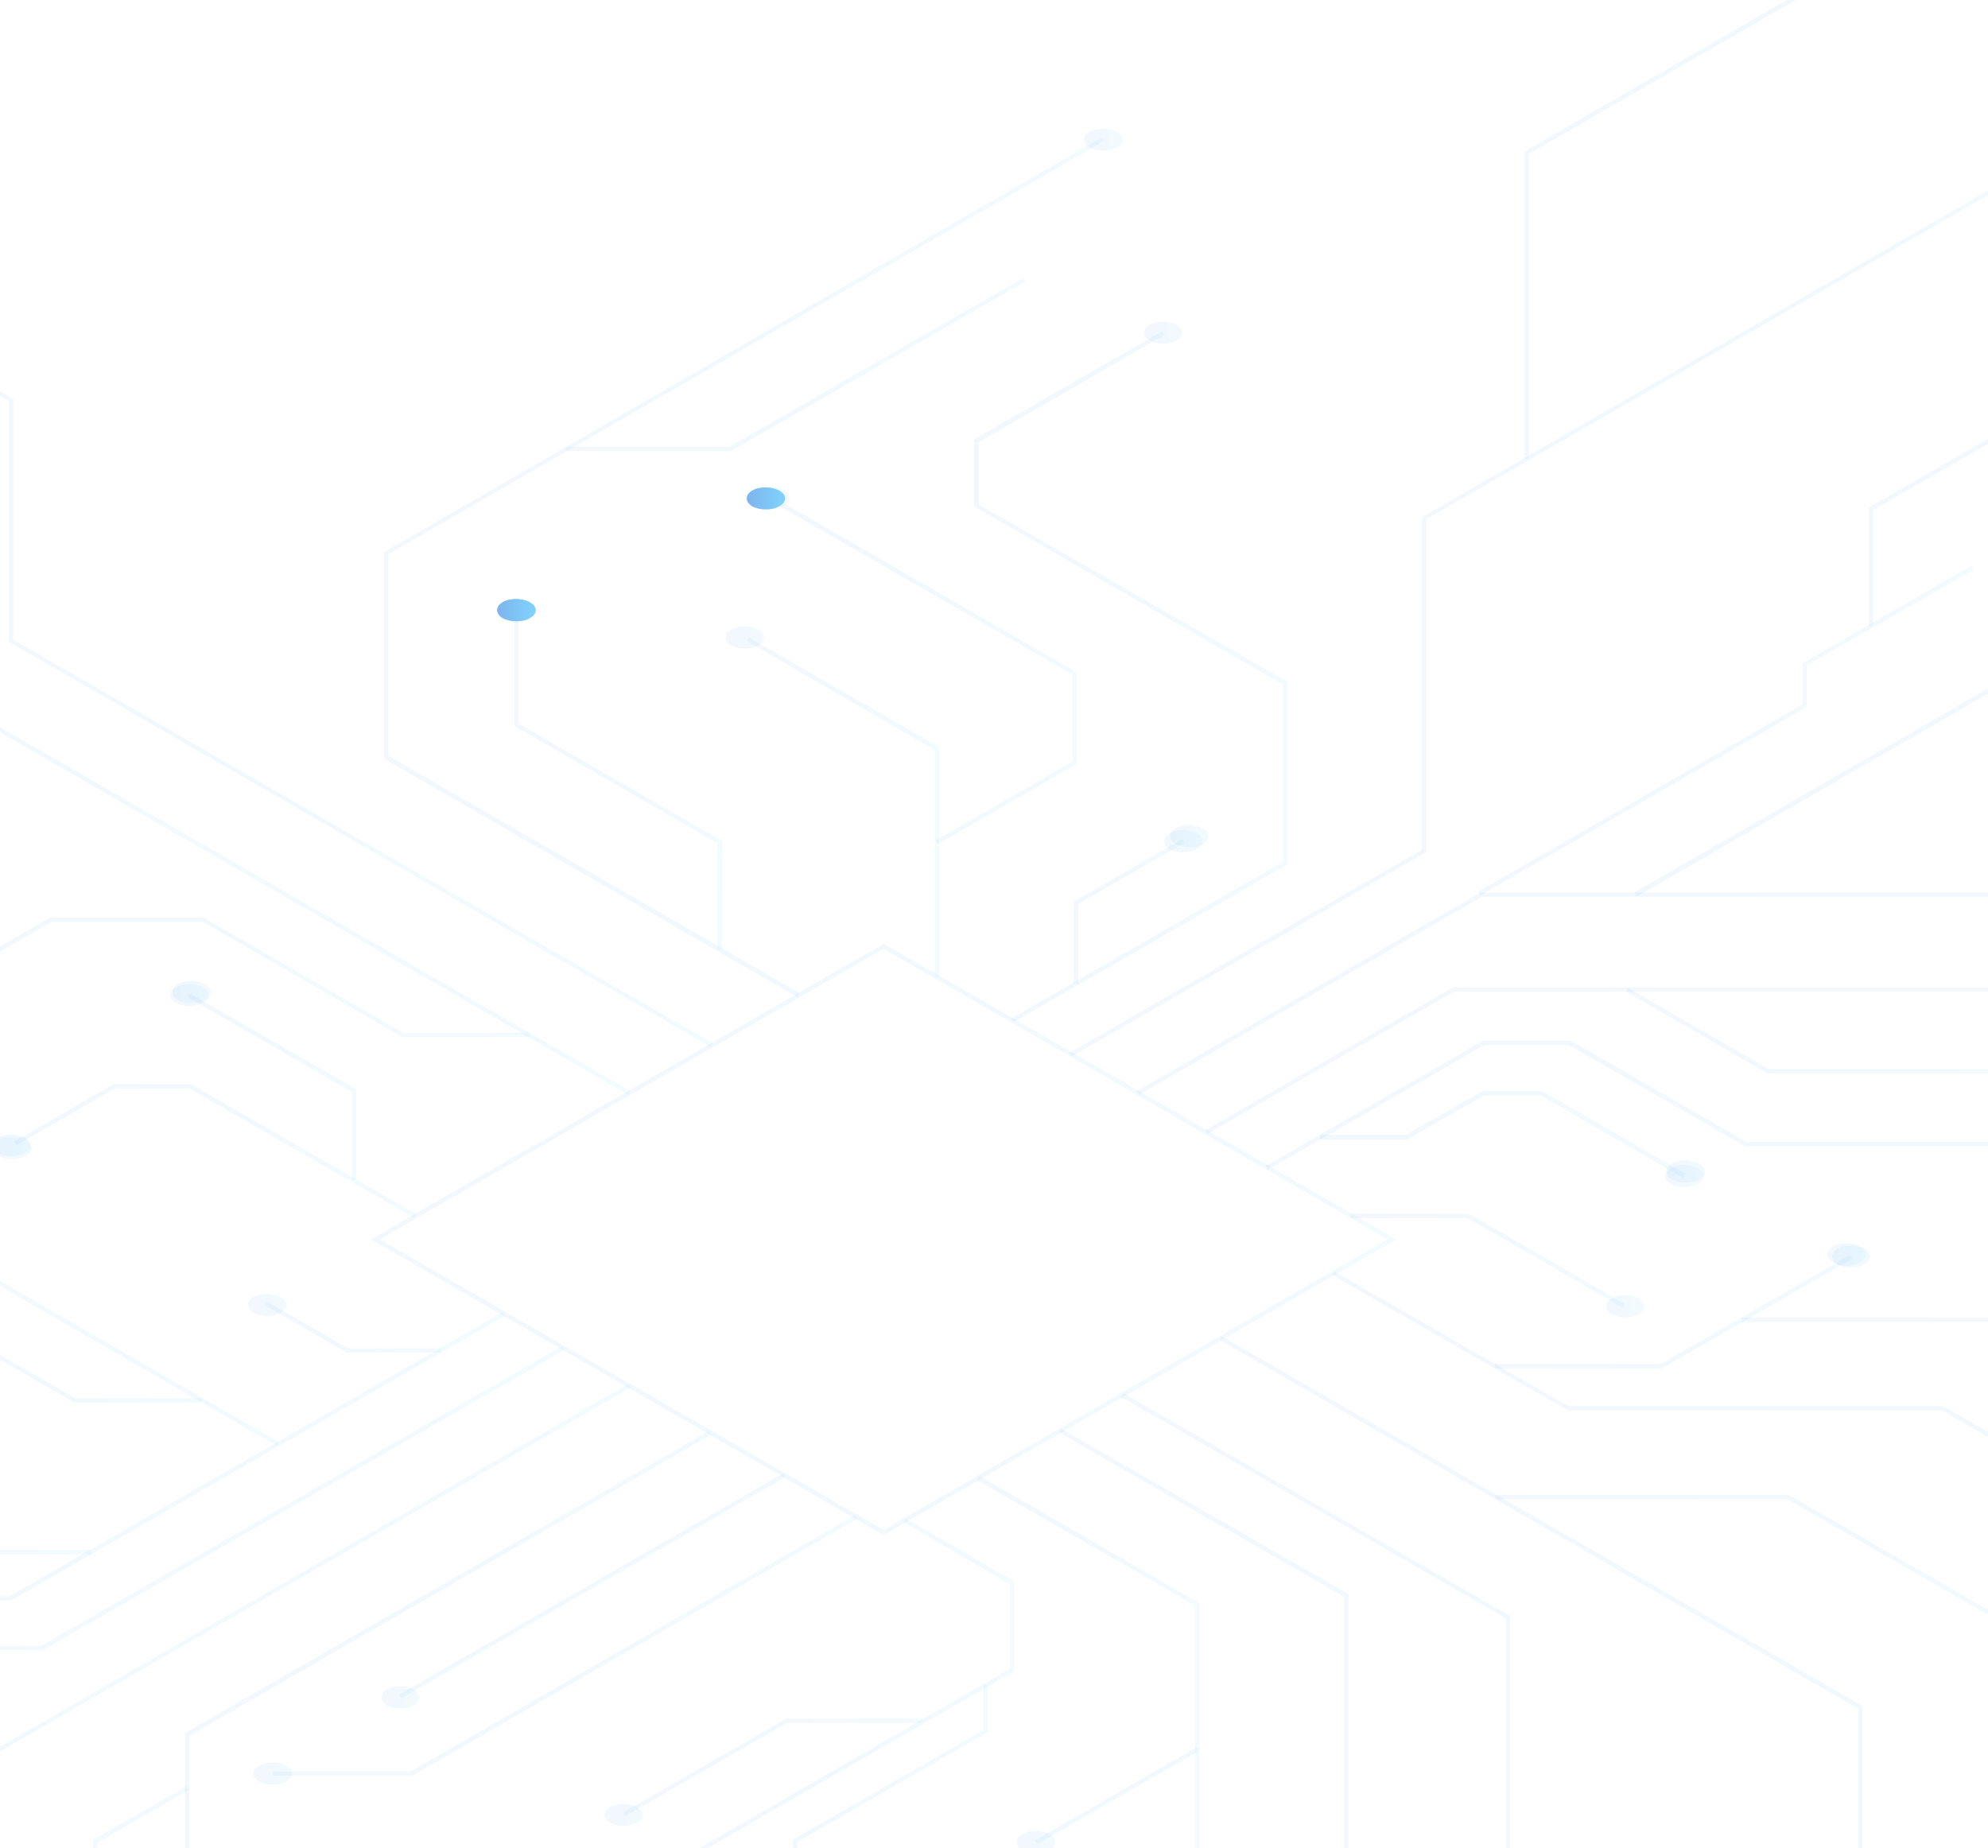 <svg width="826" height="768" viewBox="0 0 826 768" fill="none" xmlns="http://www.w3.org/2000/svg">
<g opacity="0.5">
<path opacity="0.1" d="M367.152 637.777L366.559 637.482L154.19 514.962L155.671 514.074L367.152 392.146L367.744 392.442L580.113 514.962L578.632 515.85L367.152 637.777ZM157.745 514.962L367.152 635.706L576.559 514.962L367.152 394.218L157.745 514.962Z" fill="url(#paint0_linear_3829_111541)"/>
<path opacity="0.1" d="M445.345 438.907L444.456 437.427L590.775 353.084V214.879L591.367 214.583L1012.85 -28.68L1013.74 -27.201L592.552 215.767V353.972L592.255 354.268L445.345 438.907Z" fill="url(#paint1_linear_3829_111541)"/>
<path opacity="0.1" d="M635.201 190.612H633.424V63.061L633.72 62.765L813.508 -41.11L814.397 -39.335L635.201 63.949V190.612Z" fill="url(#paint2_linear_3829_111541)"/>
<path opacity="0.1" d="M473.188 454.889L472.3 453.409L615.064 370.841H863.865L1081.86 245.066H1120.07L1120.37 245.362L1274.39 334.144L1273.5 335.624L1119.48 246.842H1082.16L864.161 372.617H615.656L473.188 454.889Z" fill="url(#paint3_linear_3829_111541)"/>
<path opacity="0.1" d="M261.114 454.887L-26.191 289.16H-197.686V288.864L-306.092 226.716V125.504H-304.315V225.532L-197.093 287.384H-25.895H-25.599L262.003 453.407L261.114 454.887Z" fill="url(#paint4_linear_3829_111541)"/>
<path opacity="0.1" d="M295.475 435.058L3.726 266.668V166.64L-100.829 106.563L-99.941 105.084L5.504 165.752V265.78L296.363 433.579L295.475 435.058Z" fill="url(#paint5_linear_3829_111541)"/>
<path opacity="0.1" d="M331.31 414.345L159.519 315.204V229.381L160.111 229.085L457.783 57.143L458.672 58.623L161.296 230.269V314.02L332.198 412.569L331.31 414.345Z" fill="url(#paint6_linear_3829_111541)"/>
<path opacity="0.1" d="M-593.692 795.515H-593.988H-594.284L-710.688 728.336L-709.799 726.856L-593.692 793.739H-330.378L-140.223 683.945H17.054L233.57 559.354L234.459 560.833L17.647 685.721H-139.631L-329.786 795.515H-593.692Z" fill="url(#paint7_linear_3829_111541)"/>
<path opacity="0.1" d="M-269.66 719.162L-270.549 717.682L-176.36 663.229H4.02L208.985 545.148L209.873 546.628L4.613 665.005H-175.768L-269.66 719.162Z" fill="url(#paint8_linear_3829_111541)"/>
<path opacity="0.1" d="M115.09 600.787L-35.078 514.076H-142.3L-211.608 554.028L-212.497 552.548L-142.892 512.3H-34.782H-34.486L115.979 599.307L115.09 600.787Z" fill="url(#paint9_linear_3829_111541)"/>
<path opacity="0.1" d="M303.769 187.355H235.349V185.579H303.176L425.207 115.441L426.096 116.921L303.769 187.355Z" fill="url(#paint10_linear_3829_111541)"/>
<path opacity="0.1" d="M299.914 394.516H298.137V350.421L213.723 301.591V253.944H215.5V300.703L300.21 349.533L299.914 394.516Z" fill="url(#paint11_linear_3829_111541)"/>
<path opacity="0.1" d="M772.931 895.841L625.724 810.905V672.405L465.78 580.367L466.669 578.887L627.501 671.517V809.722L773.819 894.361L772.931 895.841Z" fill="url(#paint12_linear_3829_111541)"/>
<path opacity="0.1" d="M673.709 952.957L615.36 919.22V858.256L558.491 825.702V663.527L440.015 595.164L440.903 593.684L560.268 662.343V824.519L617.137 857.368V918.332L674.598 951.477L673.709 952.957Z" fill="url(#paint13_linear_3829_111541)"/>
<path opacity="0.1" d="M1128.36 714.723L1082.15 688.088H983.818L806.696 585.988H650.899V585.692L553.452 529.76L554.341 528.28L651.491 584.213H807.288L984.411 686.313H1082.75L1129.25 713.243L1128.36 714.723Z" fill="url(#paint14_linear_3829_111541)"/>
<path opacity="0.1" d="M1000.41 910.341L772.046 778.647V709.989L506.658 556.691L507.547 555.211L773.823 708.805V777.759L1001.3 908.861L1000.41 910.341Z" fill="url(#paint15_linear_3829_111541)"/>
<path opacity="0.1" d="M501.623 471.165L500.734 469.685L603.809 410.201H891.707L1099.93 290.344L1100.82 291.824L892.299 411.976H604.105L501.623 471.165Z" fill="url(#paint16_linear_3829_111541)"/>
<path opacity="0.1" d="M734.725 446.008H734.428L675.486 411.975L676.375 410.495L735.021 444.233H893.483V446.008H734.725Z" fill="url(#paint17_linear_3829_111541)"/>
<path opacity="0.1" d="M308.21 1055.65H306.433V959.172L76.885 826.59V720.051L77.477 719.755L294.585 594.572L295.474 596.052L78.662 721.235V825.702L308.21 957.988V1055.65Z" fill="url(#paint18_linear_3829_111541)"/>
<path opacity="0.1" d="M326.317 613.736L325.43 612.198L165.83 704.143L166.718 705.681L326.317 613.736Z" fill="url(#paint19_linear_3829_111541)"/>
<path opacity="0.1" d="M498.364 936.975H496.587V667.076L405.952 614.991L406.841 613.215L498.364 666.188V936.975Z" fill="url(#paint20_linear_3829_111541)"/>
<path opacity="0.1" d="M1088.97 558.763L945.91 476.195H725.248H724.952L651.792 434.172H616.842L526.8 485.961L525.911 484.482L616.249 432.396H652.385H652.681L725.544 474.42H946.503L946.799 474.716L1089.86 557.283L1088.97 558.763Z" fill="url(#paint21_linear_3829_111541)"/>
<path opacity="0.1" d="M171.367 737.806H113.313V736.031H170.775L355.302 629.492L356.19 630.972L171.367 737.806Z" fill="url(#paint22_linear_3829_111541)"/>
<path opacity="0.1" d="M269.702 781.902L268.813 780.423L419.575 693.416V658.199L375.442 632.452L376.331 630.972L421.352 657.015V694.304L421.056 694.6L269.702 781.902Z" fill="url(#paint23_linear_3829_111541)"/>
<path opacity="0.1" d="M259.632 754.677L258.743 753.197L326.571 714.133H383.44V715.908H326.867L259.632 754.677Z" fill="url(#paint24_linear_3829_111541)"/>
<path opacity="0.1" d="M260.816 838.132L259.928 836.653L329.533 796.701V764.443L329.829 764.147L408.616 718.868V700.224H410.393V719.756L409.801 720.052L331.31 765.331V797.588L330.718 797.884L260.816 838.132Z" fill="url(#paint25_linear_3829_111541)"/>
<path opacity="0.1" d="M253.415 757.338C256.673 759.113 261.708 759.113 264.67 757.338C267.928 755.562 267.928 752.603 264.67 750.827C261.412 749.052 256.377 749.052 253.415 750.827C250.453 752.603 250.453 755.562 253.415 757.338Z" fill="url(#paint26_linear_3829_111541)"/>
<path opacity="0.1" d="M424.906 768.586C428.165 770.362 433.2 770.362 436.162 768.586C439.42 766.81 439.42 763.851 436.162 762.075C432.904 760.3 427.868 760.3 424.906 762.075C421.648 763.851 421.648 766.81 424.906 768.586Z" fill="url(#paint27_linear_3829_111541)"/>
<path opacity="0.1" d="M763.454 525.322C766.712 527.098 771.747 527.098 774.709 525.322C777.967 523.547 777.967 520.587 774.709 518.812C771.451 517.036 766.416 517.036 763.454 518.812C760.492 520.587 760.492 523.547 763.454 525.322Z" fill="url(#paint28_linear_3829_111541)"/>
<path opacity="0.1" d="M694.143 491.881C697.401 493.657 702.437 493.657 705.399 491.881C708.657 490.106 708.657 487.146 705.399 485.371C702.14 483.595 697.105 483.595 694.143 485.371C691.181 487.146 691.181 490.106 694.143 491.881Z" fill="url(#paint29_linear_3829_111541)"/>
<path opacity="0.1" d="M669.564 546.038C672.822 547.814 677.858 547.814 680.82 546.038C684.078 544.262 684.078 541.303 680.82 539.527C677.562 537.751 672.526 537.751 669.564 539.527C666.602 541.303 666.602 544.262 669.564 546.038Z" fill="url(#paint30_linear_3829_111541)"/>
<path opacity="0.1" d="M107.688 740.174C110.946 741.95 115.981 741.95 118.943 740.174C122.201 738.399 122.201 735.439 118.943 733.664C115.685 731.888 110.65 731.888 107.688 733.664C104.43 735.439 104.43 738.399 107.688 740.174Z" fill="url(#paint31_linear_3829_111541)"/>
<path opacity="0.1" d="M-1.016 479.153C2.242 480.929 7.277 480.929 10.239 479.153C13.498 477.377 13.498 474.418 10.239 472.642C6.981 470.867 1.946 470.867 -1.016 472.642C-3.978 474.418 -3.978 477.377 -1.016 479.153Z" fill="url(#paint32_linear_3829_111541)"/>
<path opacity="0.1" d="M73.035 416.711C76.293 418.487 81.329 418.487 84.291 416.711C87.549 414.935 87.549 411.976 84.291 410.2C81.032 408.425 75.997 408.425 73.035 410.2C69.777 412.272 69.777 414.935 73.035 416.711Z" fill="url(#paint33_linear_3829_111541)"/>
<path opacity="0.1" d="M208.983 257.197C212.241 258.973 217.276 258.973 220.238 257.197C223.496 255.422 223.496 252.462 220.238 250.687C216.98 248.911 211.945 248.911 208.983 250.687C205.725 252.462 205.725 255.422 208.983 257.197Z" fill="url(#paint34_linear_3829_111541)"/>
<path opacity="0.1" d="M303.765 268.147C307.023 269.923 312.059 269.923 315.021 268.147C318.279 266.371 318.279 263.412 315.021 261.636C311.762 259.861 306.727 259.861 303.765 261.636C300.803 263.412 300.803 266.371 303.765 268.147Z" fill="url(#paint35_linear_3829_111541)"/>
<path opacity="0.1" d="M314.43 210.145C317.688 211.92 322.723 211.92 325.685 210.145C328.943 208.369 328.943 205.41 325.685 203.634C322.427 201.858 317.392 201.858 314.43 203.634C311.172 205.41 311.172 208.369 314.43 210.145Z" fill="url(#paint36_linear_3829_111541)"/>
<path opacity="0.1" d="M477.628 141.486C480.886 143.261 485.921 143.261 488.883 141.486C492.141 139.71 492.141 136.751 488.883 134.975C485.625 133.199 480.59 133.199 477.628 134.975C474.666 136.751 474.666 139.71 477.628 141.486Z" fill="url(#paint37_linear_3829_111541)"/>
<path opacity="0.1" d="M452.75 61.286C456.008 63.062 461.044 63.062 464.006 61.286C467.264 59.511 467.264 56.551 464.006 54.776C460.747 53 455.712 53 452.75 54.776C449.492 56.551 449.492 59.511 452.75 61.286Z" fill="url(#paint38_linear_3829_111541)"/>
<path opacity="0.1" d="M105.319 545.445C108.577 547.221 113.612 547.221 116.574 545.445C119.832 543.67 119.832 540.71 116.574 538.935C113.316 537.159 108.281 537.159 105.319 538.935C102.357 540.71 102.357 543.374 105.319 545.445Z" fill="url(#paint39_linear_3829_111541)"/>
<path opacity="0.1" d="M485.925 352.789C489.183 354.565 494.218 354.565 497.18 352.789C500.438 351.013 500.438 348.054 497.18 346.278C493.922 344.503 488.886 344.503 485.925 346.278C482.963 348.054 482.963 350.717 485.925 352.789Z" fill="url(#paint40_linear_3829_111541)"/>
<path opacity="0.1" d="M160.705 708.508C163.963 710.283 168.998 710.283 171.96 708.508C175.218 706.732 175.218 703.773 171.96 701.997C168.702 700.221 163.667 700.221 160.705 701.997C157.743 703.773 157.743 706.436 160.705 708.508Z" fill="url(#paint41_linear_3829_111541)"/>
<path opacity="0.1" d="M497.953 727.621L497.064 726.083L430.102 764.68L430.99 766.218L497.953 727.621Z" fill="url(#paint42_linear_3829_111541)"/>
<path opacity="0.1" d="M182.922 562.018H144.121L109.763 542.189L110.651 540.71L144.713 560.242H182.922V562.018Z" fill="url(#paint43_linear_3829_111541)"/>
<path opacity="0.1" d="M-71.803 436.836L-72.691 435.356L20.905 381.199H84.586L84.882 381.495L167.52 429.142H219.649V430.917H166.927L166.631 430.621L84.29 382.975H21.497L-71.803 436.836Z" fill="url(#paint44_linear_3829_111541)"/>
<path opacity="0.1" d="M172.259 506.084L78.663 452.223H47.859L6.688 475.898L5.8 474.419L47.267 450.447H78.959H79.255L173.148 504.605L172.259 506.084Z" fill="url(#paint45_linear_3829_111541)"/>
<path opacity="0.1" d="M147.968 490.399H146.19V453.702L78.066 414.342L78.955 412.862L147.968 452.518V490.399Z" fill="url(#paint46_linear_3829_111541)"/>
<path opacity="0.1" d="M690.591 568.528H620.986V566.752H689.999L768.786 521.473L769.674 522.953L690.591 568.528Z" fill="url(#paint47_linear_3829_111541)"/>
<path opacity="0.1" d="M-398.208 1045.29L-399.097 1043.81L-159.774 905.607V817.712H-159.182L261.114 575.04L262.002 576.52L-157.997 818.896V906.495L-158.293 906.791L-398.208 1045.29Z" fill="url(#paint48_linear_3829_111541)"/>
<path opacity="0.1" d="M699.477 489.512L640.238 455.183H616.543L584.554 473.531H548.419V471.459H584.258L615.951 453.407H640.534H640.831L700.365 487.736L699.477 489.512Z" fill="url(#paint49_linear_3829_111541)"/>
<path opacity="0.1" d="M421.058 424.7L420.169 423.22L533.018 358.113V284.424L404.768 210.438V182.62L405.064 182.324L482.962 137.637L483.851 139.117L406.545 183.804V209.551L534.796 283.24V359.297L534.203 359.593L421.058 424.7Z" fill="url(#paint50_linear_3829_111541)"/>
<path opacity="0.1" d="M448.011 408.721H446.234V374.688L446.53 374.392L491.255 348.645L492.144 350.125L448.011 375.576V408.721Z" fill="url(#paint51_linear_3829_111541)"/>
<path opacity="0.1" d="M679.928 372.615L679.039 370.84L946.796 216.358V176.11L947.388 175.814L1058.76 111.595L1059.64 113.075L948.573 176.998V217.542H948.277L679.928 372.615Z" fill="url(#paint52_linear_3829_111541)"/>
<path opacity="0.1" d="M778.263 260.159H776.486V211.033L776.782 210.737L984.116 91.177L985.005 92.952L778.263 211.921V260.159Z" fill="url(#paint53_linear_3829_111541)"/>
<path opacity="0.1" d="M615.06 372.024L614.171 370.544L748.938 292.712V275.547L749.53 275.251L819.135 235.003L820.024 236.779L750.715 276.435V293.599L750.419 293.895L615.06 372.024Z" fill="url(#paint54_linear_3829_111541)"/>
<path opacity="0.1" d="M-39.816 863.287L-40.705 861.808L38.674 815.937V764.443L77.475 742.247L78.364 743.727L40.451 765.627V816.825L39.859 817.12L-39.816 863.287Z" fill="url(#paint55_linear_3829_111541)"/>
<path opacity="0.1" d="M83.989 582.733H30.674L30.378 582.437L-24.121 551.068L-23.233 549.588L31.267 580.958H83.989V582.733Z" fill="url(#paint56_linear_3829_111541)"/>
<path opacity="0.1" d="M-206.574 645.77H-206.87L-400.579 533.904L-399.691 532.424L-206.278 643.994H37.784V645.77H-206.574Z" fill="url(#paint57_linear_3829_111541)"/>
<path opacity="0.1" d="M390.252 406.056H388.475V311.651L310.28 266.371L311.169 264.892L390.252 310.467V406.056Z" fill="url(#paint58_linear_3829_111541)"/>
<path opacity="0.1" d="M389.658 350.716L388.77 349.236L445.638 316.387V280.282L319.461 207.776L320.35 206.001L447.416 279.394V317.571H447.119L389.658 350.716Z" fill="url(#paint59_linear_3829_111541)"/>
<path opacity="0.1" d="M885.188 704.958L742.72 622.982H621.281V621.206H743.016H743.312L886.076 703.478L885.188 704.958Z" fill="url(#paint60_linear_3829_111541)"/>
<path opacity="0.1" d="M901.479 571.782L901.182 571.486L862.381 549.291H723.764V547.515H862.677H862.974L901.775 570.007H987.374V571.782H901.479Z" fill="url(#paint61_linear_3829_111541)"/>
<path opacity="0.1" d="M674.304 543.374L609.734 506.085H561.159V504.31H610.031H610.327L675.193 541.894L674.304 543.374Z" fill="url(#paint62_linear_3829_111541)"/>
<g filter="url(#filter0_f_3829_111541)">
<path d="M312.5 210.339C315.758 212.115 320.793 212.115 323.755 210.339C327.013 208.563 327.013 205.604 323.755 203.828C320.497 202.053 315.462 202.053 312.5 203.828C309.538 205.604 309.538 208.563 312.5 210.339Z" fill="url(#paint63_linear_3829_111541)"/>
</g>
<path opacity="0.1" d="M312.5 210.339C315.758 212.115 320.793 212.115 323.755 210.339C327.013 208.563 327.013 205.604 323.755 203.828C320.497 202.053 315.462 202.053 312.5 203.828C309.538 205.604 309.538 208.563 312.5 210.339Z" fill="url(#paint64_linear_3829_111541)"/>
<g filter="url(#filter1_f_3829_111541)">
<path d="M208.859 256.761C212.117 258.537 217.153 258.537 220.114 256.761C223.373 254.986 223.373 252.026 220.114 250.25C216.856 248.475 211.821 248.475 208.859 250.25C205.897 252.026 205.897 254.986 208.859 256.761Z" fill="url(#paint65_linear_3829_111541)"/>
</g>
<path d="M208.859 256.761C212.117 258.537 217.153 258.537 220.114 256.761C223.373 254.986 223.373 252.026 220.114 250.25C216.856 248.475 211.821 248.475 208.859 250.25C205.897 252.026 205.897 254.986 208.859 256.761Z" fill="url(#paint66_linear_3829_111541)"/>
<g opacity="0.1">
<g filter="url(#filter2_f_3829_111541)">
<path d="M-0.578 480.235C2.68 482.011 7.715 482.011 10.677 480.235C13.935 478.46 13.935 475.5 10.677 473.725C7.419 471.949 2.384 471.949 -0.578 473.725C-3.54 475.5 -3.54 478.46 -0.578 480.235Z" fill="url(#paint67_linear_3829_111541)"/>
</g>
<path d="M-0.578 480.235C2.68 482.011 7.715 482.011 10.677 480.235C13.935 478.46 13.935 475.5 10.677 473.725C7.419 471.949 2.384 471.949 -0.578 473.725C-3.54 475.5 -3.54 478.46 -0.578 480.235Z" fill="url(#paint68_linear_3829_111541)"/>
</g>
<g opacity="0.1">
<g filter="url(#filter3_f_3829_111541)">
<path d="M73.912 415.46C77.17 417.236 82.205 417.236 85.167 415.46C88.425 413.684 88.425 410.725 85.167 408.949C81.909 407.174 76.874 407.174 73.912 408.949C70.95 410.725 70.95 413.684 73.912 415.46Z" fill="url(#paint69_linear_3829_111541)"/>
</g>
<path d="M73.912 415.46C77.17 417.236 82.205 417.236 85.167 415.46C88.425 413.684 88.425 410.725 85.167 408.949C81.909 407.174 76.874 407.174 73.912 408.949C70.95 410.725 70.95 413.684 73.912 415.46Z" fill="url(#paint70_linear_3829_111541)"/>
</g>
<g opacity="0.1">
<g filter="url(#filter4_f_3829_111541)">
<path d="M488.474 350.685C491.732 352.461 496.768 352.461 499.73 350.685C502.988 348.909 502.988 345.95 499.73 344.174C496.472 342.399 491.436 342.399 488.474 344.174C485.512 345.95 485.512 348.909 488.474 350.685Z" fill="url(#paint71_linear_3829_111541)"/>
</g>
<path d="M488.474 350.685C491.732 352.461 496.768 352.461 499.73 350.685C502.988 348.909 502.988 345.95 499.73 344.174C496.472 342.399 491.436 342.399 488.474 344.174C485.512 345.95 485.512 348.909 488.474 350.685Z" fill="url(#paint72_linear_3829_111541)"/>
</g>
<g opacity="0.1">
<g filter="url(#filter5_f_3829_111541)">
<path d="M694.673 489.951C697.931 491.727 702.966 491.727 705.928 489.951C709.186 488.176 709.186 485.216 705.928 483.441C702.67 481.665 697.635 481.665 694.673 483.441C691.711 485.216 691.711 488.176 694.673 489.951Z" fill="url(#paint73_linear_3829_111541)"/>
</g>
<path d="M694.673 489.951C697.931 491.727 702.966 491.727 705.928 489.951C709.186 488.176 709.186 485.216 705.928 483.441C702.67 481.665 697.635 481.665 694.673 483.441C691.711 485.216 691.711 488.176 694.673 489.951Z" fill="url(#paint74_linear_3829_111541)"/>
</g>
<g opacity="0.1">
<g filter="url(#filter6_f_3829_111541)">
<path d="M761.608 524.498C764.866 526.274 769.902 526.274 772.863 524.498C776.122 522.723 776.122 519.763 772.863 517.987C769.605 516.212 764.57 516.212 761.608 517.987C758.646 519.763 758.646 522.723 761.608 524.498Z" fill="url(#paint75_linear_3829_111541)"/>
</g>
<path d="M761.608 524.498C764.866 526.274 769.902 526.274 772.863 524.498C776.122 522.723 776.122 519.763 772.863 517.987C769.605 516.212 764.57 516.212 761.608 517.987C758.646 519.763 758.646 522.723 761.608 524.498Z" fill="url(#paint76_linear_3829_111541)"/>
</g>
</g>
<defs>
<filter id="filter0_f_3829_111541" x="299.482" y="191.701" width="37.512" height="30.766" filterUnits="userSpaceOnUse" color-interpolation-filters="sRGB">
<feFlood flood-opacity="0" result="BackgroundImageFix"/>
<feBlend mode="normal" in="SourceGraphic" in2="BackgroundImageFix" result="shape"/>
<feGaussianBlur stdDeviation="5.398" result="effect1_foregroundBlur_3829_111541"/>
</filter>
<filter id="filter1_f_3829_111541" x="195.842" y="238.123" width="37.512" height="30.766" filterUnits="userSpaceOnUse" color-interpolation-filters="sRGB">
<feFlood flood-opacity="0" result="BackgroundImageFix"/>
<feBlend mode="normal" in="SourceGraphic" in2="BackgroundImageFix" result="shape"/>
<feGaussianBlur stdDeviation="5.398" result="effect1_foregroundBlur_3829_111541"/>
</filter>
<filter id="filter2_f_3829_111541" x="-13.596" y="461.597" width="37.512" height="30.766" filterUnits="userSpaceOnUse" color-interpolation-filters="sRGB">
<feFlood flood-opacity="0" result="BackgroundImageFix"/>
<feBlend mode="normal" in="SourceGraphic" in2="BackgroundImageFix" result="shape"/>
<feGaussianBlur stdDeviation="5.398" result="effect1_foregroundBlur_3829_111541"/>
</filter>
<filter id="filter3_f_3829_111541" x="60.895" y="396.822" width="37.512" height="30.766" filterUnits="userSpaceOnUse" color-interpolation-filters="sRGB">
<feFlood flood-opacity="0" result="BackgroundImageFix"/>
<feBlend mode="normal" in="SourceGraphic" in2="BackgroundImageFix" result="shape"/>
<feGaussianBlur stdDeviation="5.398" result="effect1_foregroundBlur_3829_111541"/>
</filter>
<filter id="filter4_f_3829_111541" x="475.457" y="332.047" width="37.512" height="30.766" filterUnits="userSpaceOnUse" color-interpolation-filters="sRGB">
<feFlood flood-opacity="0" result="BackgroundImageFix"/>
<feBlend mode="normal" in="SourceGraphic" in2="BackgroundImageFix" result="shape"/>
<feGaussianBlur stdDeviation="5.398" result="effect1_foregroundBlur_3829_111541"/>
</filter>
<filter id="filter5_f_3829_111541" x="681.655" y="471.313" width="37.512" height="30.766" filterUnits="userSpaceOnUse" color-interpolation-filters="sRGB">
<feFlood flood-opacity="0" result="BackgroundImageFix"/>
<feBlend mode="normal" in="SourceGraphic" in2="BackgroundImageFix" result="shape"/>
<feGaussianBlur stdDeviation="5.398" result="effect1_foregroundBlur_3829_111541"/>
</filter>
<filter id="filter6_f_3829_111541" x="748.591" y="505.86" width="37.512" height="30.766" filterUnits="userSpaceOnUse" color-interpolation-filters="sRGB">
<feFlood flood-opacity="0" result="BackgroundImageFix"/>
<feBlend mode="normal" in="SourceGraphic" in2="BackgroundImageFix" result="shape"/>
<feGaussianBlur stdDeviation="5.398" result="effect1_foregroundBlur_3829_111541"/>
</filter>
<linearGradient id="paint0_linear_3829_111541" x1="154.19" y1="517.116" x2="592.44" y2="513.656" gradientUnits="userSpaceOnUse">
<stop stop-color="#0069DB"/>
<stop offset="1" stop-color="#00AAFE"/>
</linearGradient>
<linearGradient id="paint1_linear_3829_111541" x1="444.456" y1="209.215" x2="1030.23" y2="205.968" gradientUnits="userSpaceOnUse">
<stop stop-color="#0069DB"/>
<stop offset="1" stop-color="#00AAFE"/>
</linearGradient>
<linearGradient id="paint2_linear_3829_111541" x1="633.424" y1="76.783" x2="819.644" y2="76.121" gradientUnits="userSpaceOnUse">
<stop stop-color="#0069DB"/>
<stop offset="1" stop-color="#00AAFE"/>
</linearGradient>
<linearGradient id="paint3_linear_3829_111541" x1="472.3" y1="351.818" x2="1297.4" y2="337.457" gradientUnits="userSpaceOnUse">
<stop stop-color="#0069DB"/>
<stop offset="1" stop-color="#00AAFE"/>
</linearGradient>
<linearGradient id="paint4_linear_3829_111541" x1="-306.092" y1="293.085" x2="278.445" y2="288.495" gradientUnits="userSpaceOnUse">
<stop stop-color="#0069DB"/>
<stop offset="1" stop-color="#00AAFE"/>
</linearGradient>
<linearGradient id="paint5_linear_3829_111541" x1="-100.829" y1="272.966" x2="307.872" y2="270.726" gradientUnits="userSpaceOnUse">
<stop stop-color="#0069DB"/>
<stop offset="1" stop-color="#00AAFE"/>
</linearGradient>
<linearGradient id="paint6_linear_3829_111541" x1="159.519" y1="238.877" x2="467.344" y2="237.704" gradientUnits="userSpaceOnUse">
<stop stop-color="#0069DB"/>
<stop offset="1" stop-color="#00AAFE"/>
</linearGradient>
<linearGradient id="paint7_linear_3829_111541" x1="-710.687" y1="679.506" x2="261.551" y2="661.79" gradientUnits="userSpaceOnUse">
<stop stop-color="#0069DB"/>
<stop offset="1" stop-color="#00AAFE"/>
</linearGradient>
<linearGradient id="paint8_linear_3829_111541" x1="-270.549" y1="633.682" x2="223.73" y2="627.468" gradientUnits="userSpaceOnUse">
<stop stop-color="#0069DB"/>
<stop offset="1" stop-color="#00AAFE"/>
</linearGradient>
<linearGradient id="paint9_linear_3829_111541" x1="-212.497" y1="557.32" x2="125.41" y2="551.608" gradientUnits="userSpaceOnUse">
<stop stop-color="#0069DB"/>
<stop offset="1" stop-color="#00AAFE"/>
</linearGradient>
<linearGradient id="paint10_linear_3829_111541" x1="235.349" y1="152.029" x2="431.6" y2="149.659" gradientUnits="userSpaceOnUse">
<stop stop-color="#0069DB"/>
<stop offset="1" stop-color="#00AAFE"/>
</linearGradient>
<linearGradient id="paint11_linear_3829_111541" x1="213.723" y1="325.463" x2="302.718" y2="325.214" gradientUnits="userSpaceOnUse">
<stop stop-color="#0069DB"/>
<stop offset="1" stop-color="#00AAFE"/>
</linearGradient>
<linearGradient id="paint12_linear_3829_111541" x1="465.78" y1="740.144" x2="782.748" y2="738.742" gradientUnits="userSpaceOnUse">
<stop stop-color="#0069DB"/>
<stop offset="1" stop-color="#00AAFE"/>
</linearGradient>
<linearGradient id="paint13_linear_3829_111541" x1="440.015" y1="776.472" x2="681.4" y2="775.755" gradientUnits="userSpaceOnUse">
<stop stop-color="#0069DB"/>
<stop offset="1" stop-color="#00AAFE"/>
</linearGradient>
<linearGradient id="paint14_linear_3829_111541" x1="553.452" y1="623.137" x2="1145.83" y2="614.807" gradientUnits="userSpaceOnUse">
<stop stop-color="#0069DB"/>
<stop offset="1" stop-color="#00AAFE"/>
</linearGradient>
<linearGradient id="paint15_linear_3829_111541" x1="506.658" y1="735.892" x2="1015.62" y2="732.664" gradientUnits="userSpaceOnUse">
<stop stop-color="#0069DB"/>
<stop offset="1" stop-color="#00AAFE"/>
</linearGradient>
<linearGradient id="paint16_linear_3829_111541" x1="500.734" y1="382.341" x2="1118.08" y2="373.012" gradientUnits="userSpaceOnUse">
<stop stop-color="#0069DB"/>
<stop offset="1" stop-color="#00AAFE"/>
</linearGradient>
<linearGradient id="paint17_linear_3829_111541" x1="675.486" y1="428.563" x2="899.631" y2="422.299" gradientUnits="userSpaceOnUse">
<stop stop-color="#0069DB"/>
<stop offset="1" stop-color="#00AAFE"/>
</linearGradient>
<linearGradient id="paint18_linear_3829_111541" x1="76.885" y1="829.155" x2="314.919" y2="828.611" gradientUnits="userSpaceOnUse">
<stop stop-color="#0069DB"/>
<stop offset="1" stop-color="#00AAFE"/>
</linearGradient>
<linearGradient id="paint19_linear_3829_111541" x1="244.23" y1="658.977" x2="245.142" y2="660.56" gradientUnits="userSpaceOnUse">
<stop stop-color="#0069DB"/>
<stop offset="1" stop-color="#00AAFE"/>
</linearGradient>
<linearGradient id="paint20_linear_3829_111541" x1="405.952" y1="777.935" x2="501.044" y2="777.811" gradientUnits="userSpaceOnUse">
<stop stop-color="#0069DB"/>
<stop offset="1" stop-color="#00AAFE"/>
</linearGradient>
<linearGradient id="paint21_linear_3829_111541" x1="525.911" y1="496.688" x2="1105.98" y2="484.901" gradientUnits="userSpaceOnUse">
<stop stop-color="#0069DB"/>
<stop offset="1" stop-color="#00AAFE"/>
</linearGradient>
<linearGradient id="paint22_linear_3829_111541" x1="113.313" y1="684.599" x2="363.209" y2="682.048" gradientUnits="userSpaceOnUse">
<stop stop-color="#0069DB"/>
<stop offset="1" stop-color="#00AAFE"/>
</linearGradient>
<linearGradient id="paint23_linear_3829_111541" x1="268.813" y1="707.761" x2="425.773" y2="707.039" gradientUnits="userSpaceOnUse">
<stop stop-color="#0069DB"/>
<stop offset="1" stop-color="#00AAFE"/>
</linearGradient>
<linearGradient id="paint24_linear_3829_111541" x1="258.743" y1="734.76" x2="387.031" y2="732.964" gradientUnits="userSpaceOnUse">
<stop stop-color="#0069DB"/>
<stop offset="1" stop-color="#00AAFE"/>
</linearGradient>
<linearGradient id="paint25_linear_3829_111541" x1="259.928" y1="770.388" x2="414.754" y2="769.619" gradientUnits="userSpaceOnUse">
<stop stop-color="#0069DB"/>
<stop offset="1" stop-color="#00AAFE"/>
</linearGradient>
<linearGradient id="paint26_linear_3829_111541" x1="251.193" y1="754.163" x2="267.574" y2="754.034" gradientUnits="userSpaceOnUse">
<stop stop-color="#0069DB"/>
<stop offset="1" stop-color="#00AAFE"/>
</linearGradient>
<linearGradient id="paint27_linear_3829_111541" x1="422.463" y1="765.411" x2="439.072" y2="765.278" gradientUnits="userSpaceOnUse">
<stop stop-color="#0069DB"/>
<stop offset="1" stop-color="#00AAFE"/>
</linearGradient>
<linearGradient id="paint28_linear_3829_111541" x1="761.232" y1="522.147" x2="777.613" y2="522.018" gradientUnits="userSpaceOnUse">
<stop stop-color="#0069DB"/>
<stop offset="1" stop-color="#00AAFE"/>
</linearGradient>
<linearGradient id="paint29_linear_3829_111541" x1="691.922" y1="488.707" x2="708.303" y2="488.577" gradientUnits="userSpaceOnUse">
<stop stop-color="#0069DB"/>
<stop offset="1" stop-color="#00AAFE"/>
</linearGradient>
<linearGradient id="paint30_linear_3829_111541" x1="667.343" y1="542.863" x2="683.724" y2="542.734" gradientUnits="userSpaceOnUse">
<stop stop-color="#0069DB"/>
<stop offset="1" stop-color="#00AAFE"/>
</linearGradient>
<linearGradient id="paint31_linear_3829_111541" x1="105.244" y1="736.999" x2="121.854" y2="736.866" gradientUnits="userSpaceOnUse">
<stop stop-color="#0069DB"/>
<stop offset="1" stop-color="#00AAFE"/>
</linearGradient>
<linearGradient id="paint32_linear_3829_111541" x1="-3.237" y1="475.978" x2="13.144" y2="475.849" gradientUnits="userSpaceOnUse">
<stop stop-color="#0069DB"/>
<stop offset="1" stop-color="#00AAFE"/>
</linearGradient>
<linearGradient id="paint33_linear_3829_111541" x1="70.592" y1="413.536" x2="87.201" y2="413.403" gradientUnits="userSpaceOnUse">
<stop stop-color="#0069DB"/>
<stop offset="1" stop-color="#00AAFE"/>
</linearGradient>
<linearGradient id="paint34_linear_3829_111541" x1="206.539" y1="254.022" x2="223.149" y2="253.889" gradientUnits="userSpaceOnUse">
<stop stop-color="#0069DB"/>
<stop offset="1" stop-color="#00AAFE"/>
</linearGradient>
<linearGradient id="paint35_linear_3829_111541" x1="301.544" y1="264.972" x2="317.925" y2="264.843" gradientUnits="userSpaceOnUse">
<stop stop-color="#0069DB"/>
<stop offset="1" stop-color="#00AAFE"/>
</linearGradient>
<linearGradient id="paint36_linear_3829_111541" x1="311.986" y1="206.97" x2="328.596" y2="206.837" gradientUnits="userSpaceOnUse">
<stop stop-color="#0069DB"/>
<stop offset="1" stop-color="#00AAFE"/>
</linearGradient>
<linearGradient id="paint37_linear_3829_111541" x1="475.406" y1="138.311" x2="491.787" y2="138.181" gradientUnits="userSpaceOnUse">
<stop stop-color="#0069DB"/>
<stop offset="1" stop-color="#00AAFE"/>
</linearGradient>
<linearGradient id="paint38_linear_3829_111541" x1="450.307" y1="58.112" x2="466.916" y2="57.978" gradientUnits="userSpaceOnUse">
<stop stop-color="#0069DB"/>
<stop offset="1" stop-color="#00AAFE"/>
</linearGradient>
<linearGradient id="paint39_linear_3829_111541" x1="103.098" y1="542.27" x2="119.479" y2="542.141" gradientUnits="userSpaceOnUse">
<stop stop-color="#0069DB"/>
<stop offset="1" stop-color="#00AAFE"/>
</linearGradient>
<linearGradient id="paint40_linear_3829_111541" x1="483.703" y1="349.614" x2="500.084" y2="349.485" gradientUnits="userSpaceOnUse">
<stop stop-color="#0069DB"/>
<stop offset="1" stop-color="#00AAFE"/>
</linearGradient>
<linearGradient id="paint41_linear_3829_111541" x1="158.483" y1="705.333" x2="174.864" y2="705.203" gradientUnits="userSpaceOnUse">
<stop stop-color="#0069DB"/>
<stop offset="1" stop-color="#00AAFE"/>
</linearGradient>
<linearGradient id="paint42_linear_3829_111541" x1="462.996" y1="745.72" x2="463.909" y2="747.304" gradientUnits="userSpaceOnUse">
<stop stop-color="#0069DB"/>
<stop offset="1" stop-color="#00AAFE"/>
</linearGradient>
<linearGradient id="paint43_linear_3829_111541" x1="109.763" y1="551.551" x2="185.026" y2="550.374" gradientUnits="userSpaceOnUse">
<stop stop-color="#0069DB"/>
<stop offset="1" stop-color="#00AAFE"/>
</linearGradient>
<linearGradient id="paint44_linear_3829_111541" x1="-72.691" y1="409.506" x2="227.957" y2="402.313" gradientUnits="userSpaceOnUse">
<stop stop-color="#0069DB"/>
<stop offset="1" stop-color="#00AAFE"/>
</linearGradient>
<linearGradient id="paint45_linear_3829_111541" x1="5.8" y1="478.754" x2="177.97" y2="476.396" gradientUnits="userSpaceOnUse">
<stop stop-color="#0069DB"/>
<stop offset="1" stop-color="#00AAFE"/>
</linearGradient>
<linearGradient id="paint46_linear_3829_111541" x1="78.066" y1="452.311" x2="149.994" y2="452.016" gradientUnits="userSpaceOnUse">
<stop stop-color="#0069DB"/>
<stop offset="1" stop-color="#00AAFE"/>
</linearGradient>
<linearGradient id="paint47_linear_3829_111541" x1="620.986" y1="545.414" x2="773.956" y2="543.213" gradientUnits="userSpaceOnUse">
<stop stop-color="#0069DB"/>
<stop offset="1" stop-color="#00AAFE"/>
</linearGradient>
<linearGradient id="paint48_linear_3829_111541" x1="-399.097" y1="814.291" x2="281.15" y2="809.937" gradientUnits="userSpaceOnUse">
<stop stop-color="#0069DB"/>
<stop offset="1" stop-color="#00AAFE"/>
</linearGradient>
<linearGradient id="paint49_linear_3829_111541" x1="548.419" y1="471.776" x2="704.715" y2="468.781" gradientUnits="userSpaceOnUse">
<stop stop-color="#0069DB"/>
<stop offset="1" stop-color="#00AAFE"/>
</linearGradient>
<linearGradient id="paint50_linear_3829_111541" x1="404.768" y1="283.687" x2="538.567" y2="283.411" gradientUnits="userSpaceOnUse">
<stop stop-color="#0069DB"/>
<stop offset="1" stop-color="#00AAFE"/>
</linearGradient>
<linearGradient id="paint51_linear_3829_111541" x1="446.234" y1="379.21" x2="493.475" y2="379.046" gradientUnits="userSpaceOnUse">
<stop stop-color="#0069DB"/>
<stop offset="1" stop-color="#00AAFE"/>
</linearGradient>
<linearGradient id="paint52_linear_3829_111541" x1="679.039" y1="244.395" x2="1070.67" y2="241.795" gradientUnits="userSpaceOnUse">
<stop stop-color="#0069DB"/>
<stop offset="1" stop-color="#00AAFE"/>
</linearGradient>
<linearGradient id="paint53_linear_3829_111541" x1="776.486" y1="177.15" x2="991.046" y2="175.945" gradientUnits="userSpaceOnUse">
<stop stop-color="#0069DB"/>
<stop offset="1" stop-color="#00AAFE"/>
</linearGradient>
<linearGradient id="paint54_linear_3829_111541" x1="614.171" y1="304.715" x2="825.985" y2="303.266" gradientUnits="userSpaceOnUse">
<stop stop-color="#0069DB"/>
<stop offset="1" stop-color="#00AAFE"/>
</linearGradient>
<linearGradient id="paint55_linear_3829_111541" x1="-40.705" y1="803.829" x2="81.815" y2="803.28" gradientUnits="userSpaceOnUse">
<stop stop-color="#0069DB"/>
<stop offset="1" stop-color="#00AAFE"/>
</linearGradient>
<linearGradient id="paint56_linear_3829_111541" x1="-24.121" y1="566.451" x2="87.1" y2="564.8" gradientUnits="userSpaceOnUse">
<stop stop-color="#0069DB"/>
<stop offset="1" stop-color="#00AAFE"/>
</linearGradient>
<linearGradient id="paint57_linear_3829_111541" x1="-400.579" y1="590.091" x2="50.359" y2="582.151" gradientUnits="userSpaceOnUse">
<stop stop-color="#0069DB"/>
<stop offset="1" stop-color="#00AAFE"/>
</linearGradient>
<linearGradient id="paint58_linear_3829_111541" x1="310.28" y1="336.712" x2="392.571" y2="336.5" gradientUnits="userSpaceOnUse">
<stop stop-color="#0069DB"/>
<stop offset="1" stop-color="#00AAFE"/>
</linearGradient>
<linearGradient id="paint59_linear_3829_111541" x1="319.461" y1="279.628" x2="451.125" y2="279.098" gradientUnits="userSpaceOnUse">
<stop stop-color="#0069DB"/>
<stop offset="1" stop-color="#00AAFE"/>
</linearGradient>
<linearGradient id="paint60_linear_3829_111541" x1="621.281" y1="663.817" x2="893.701" y2="659.895" gradientUnits="userSpaceOnUse">
<stop stop-color="#0069DB"/>
<stop offset="1" stop-color="#00AAFE"/>
</linearGradient>
<linearGradient id="paint61_linear_3829_111541" x1="723.764" y1="559.862" x2="994.358" y2="546.478" gradientUnits="userSpaceOnUse">
<stop stop-color="#0069DB"/>
<stop offset="1" stop-color="#00AAFE"/>
</linearGradient>
<linearGradient id="paint62_linear_3829_111541" x1="561.159" y1="524.184" x2="678.48" y2="522.625" gradientUnits="userSpaceOnUse">
<stop stop-color="#0069DB"/>
<stop offset="1" stop-color="#00AAFE"/>
</linearGradient>
<linearGradient id="paint63_linear_3829_111541" x1="310.278" y1="207.164" x2="326.659" y2="207.035" gradientUnits="userSpaceOnUse">
<stop stop-color="#0069DB"/>
<stop offset="1" stop-color="#00AAFE"/>
</linearGradient>
<linearGradient id="paint64_linear_3829_111541" x1="310.278" y1="207.164" x2="326.659" y2="207.035" gradientUnits="userSpaceOnUse">
<stop stop-color="#0069DB"/>
<stop offset="1" stop-color="#00AAFE"/>
</linearGradient>
<linearGradient id="paint65_linear_3829_111541" x1="206.638" y1="253.586" x2="223.019" y2="253.457" gradientUnits="userSpaceOnUse">
<stop stop-color="#0069DB"/>
<stop offset="1" stop-color="#00AAFE"/>
</linearGradient>
<linearGradient id="paint66_linear_3829_111541" x1="206.638" y1="253.586" x2="223.019" y2="253.457" gradientUnits="userSpaceOnUse">
<stop stop-color="#0069DB"/>
<stop offset="1" stop-color="#00AAFE"/>
</linearGradient>
<linearGradient id="paint67_linear_3829_111541" x1="-2.8" y1="477.06" x2="13.581" y2="476.931" gradientUnits="userSpaceOnUse">
<stop stop-color="#0069DB"/>
<stop offset="1" stop-color="#00AAFE"/>
</linearGradient>
<linearGradient id="paint68_linear_3829_111541" x1="-2.8" y1="477.06" x2="13.581" y2="476.931" gradientUnits="userSpaceOnUse">
<stop stop-color="#0069DB"/>
<stop offset="1" stop-color="#00AAFE"/>
</linearGradient>
<linearGradient id="paint69_linear_3829_111541" x1="71.69" y1="412.285" x2="88.072" y2="412.156" gradientUnits="userSpaceOnUse">
<stop stop-color="#0069DB"/>
<stop offset="1" stop-color="#00AAFE"/>
</linearGradient>
<linearGradient id="paint70_linear_3829_111541" x1="71.69" y1="412.285" x2="88.072" y2="412.156" gradientUnits="userSpaceOnUse">
<stop stop-color="#0069DB"/>
<stop offset="1" stop-color="#00AAFE"/>
</linearGradient>
<linearGradient id="paint71_linear_3829_111541" x1="486.253" y1="347.51" x2="502.634" y2="347.381" gradientUnits="userSpaceOnUse">
<stop stop-color="#0069DB"/>
<stop offset="1" stop-color="#00AAFE"/>
</linearGradient>
<linearGradient id="paint72_linear_3829_111541" x1="486.253" y1="347.51" x2="502.634" y2="347.381" gradientUnits="userSpaceOnUse">
<stop stop-color="#0069DB"/>
<stop offset="1" stop-color="#00AAFE"/>
</linearGradient>
<linearGradient id="paint73_linear_3829_111541" x1="692.451" y1="486.777" x2="708.832" y2="486.647" gradientUnits="userSpaceOnUse">
<stop stop-color="#0069DB"/>
<stop offset="1" stop-color="#00AAFE"/>
</linearGradient>
<linearGradient id="paint74_linear_3829_111541" x1="692.451" y1="486.777" x2="708.832" y2="486.647" gradientUnits="userSpaceOnUse">
<stop stop-color="#0069DB"/>
<stop offset="1" stop-color="#00AAFE"/>
</linearGradient>
<linearGradient id="paint75_linear_3829_111541" x1="759.387" y1="521.323" x2="775.768" y2="521.194" gradientUnits="userSpaceOnUse">
<stop stop-color="#0069DB"/>
<stop offset="1" stop-color="#00AAFE"/>
</linearGradient>
<linearGradient id="paint76_linear_3829_111541" x1="759.387" y1="521.323" x2="775.768" y2="521.194" gradientUnits="userSpaceOnUse">
<stop stop-color="#0069DB"/>
<stop offset="1" stop-color="#00AAFE"/>
</linearGradient>
</defs>
</svg>
